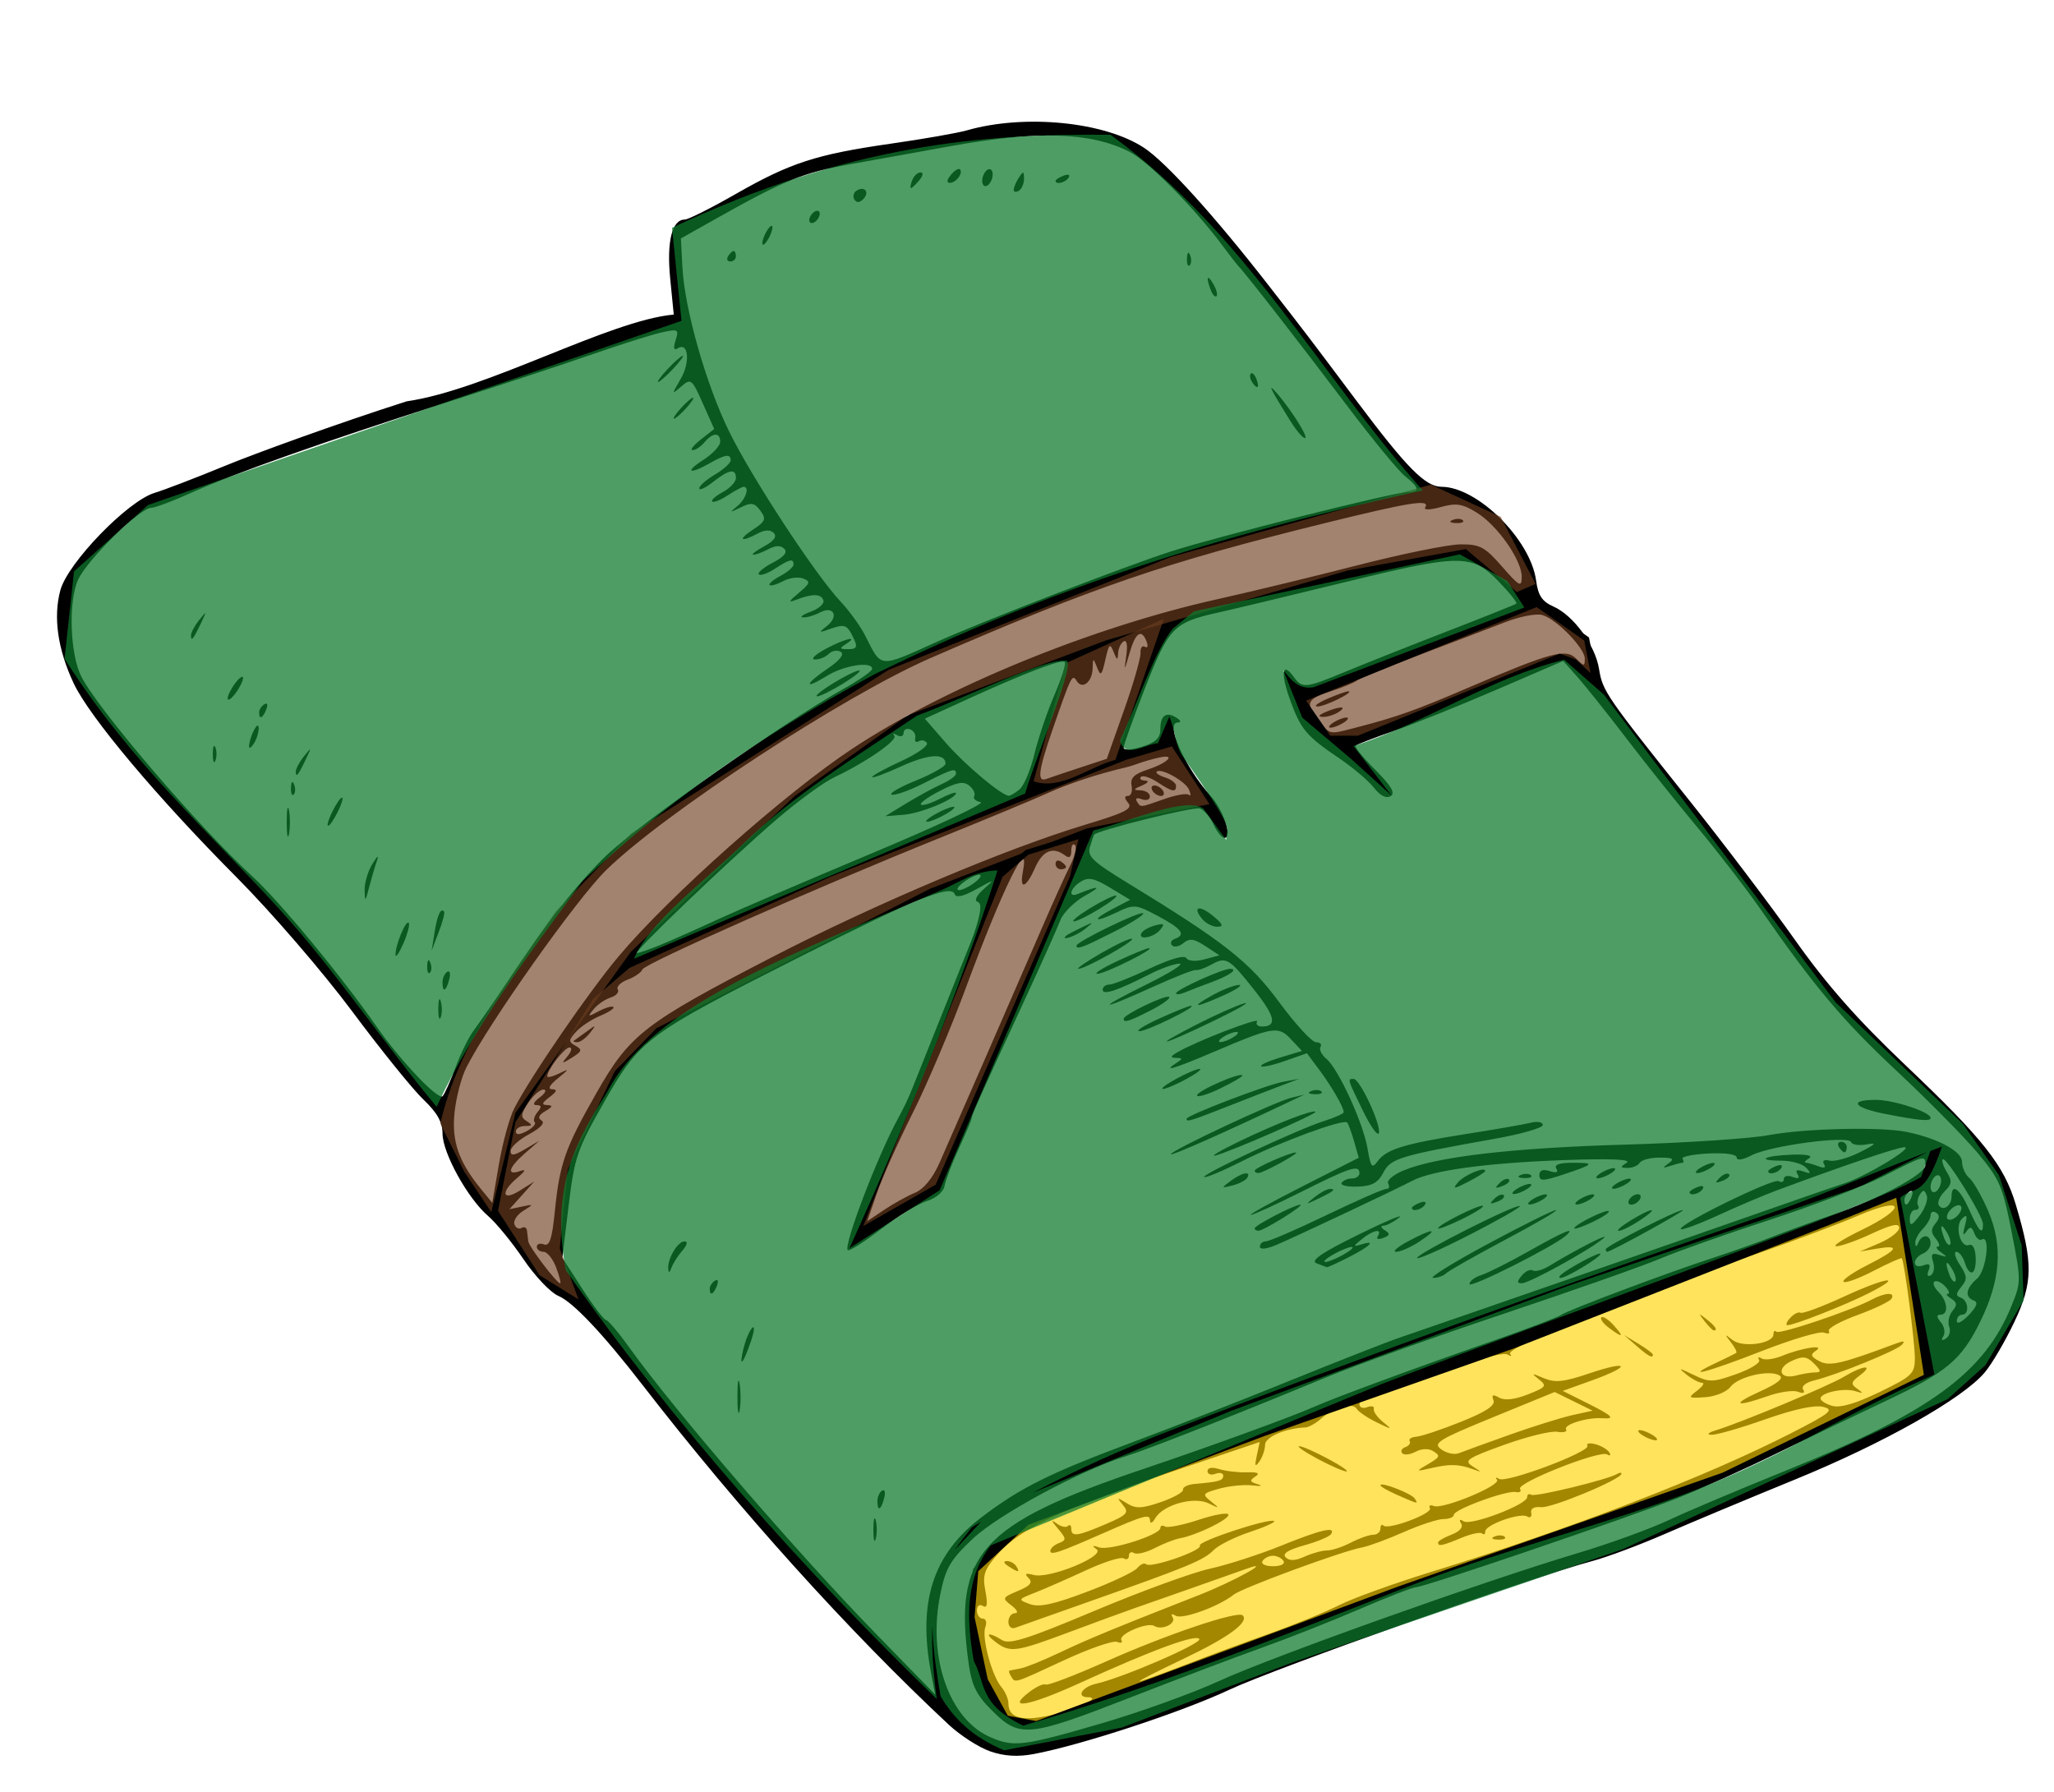 <?xml version="1.0" encoding="UTF-8" standalone="no"?>
<!-- Created with Inkscape (http://www.inkscape.org/) -->

<svg
   xmlns:dc="http://purl.org/dc/elements/1.1/"
   xmlns:cc="http://creativecommons.org/ns#"
   xmlns:rdf="http://www.w3.org/1999/02/22-rdf-syntax-ns#"
   xmlns:svg="http://www.w3.org/2000/svg"
   xmlns="http://www.w3.org/2000/svg"
   xmlns:sodipodi="http://sodipodi.sourceforge.net/DTD/sodipodi-0.dtd"
   xmlns:inkscape="http://www.inkscape.org/namespaces/inkscape"
   id="svg7163"
   version="1.1"
   inkscape:version="0.48.4 r9939"
   width="392"
   height="342"
   sodipodi:docname="Journal.png">
  <defs
     id="defs7167" />
  <sodipodi:namedview
     pagecolor="#ffffff"
     bordercolor="#666666"
     borderopacity="1"
     objecttolerance="10"
     gridtolerance="10"
     guidetolerance="10"
     inkscape:pageopacity="0"
     inkscape:pageshadow="2"
     inkscape:window-width="1277"
     inkscape:window-height="754"
     id="namedview7165"
     showgrid="false"
     inkscape:zoom="0.97589006"
     inkscape:cx="240.47193"
     inkscape:cy="123.2279"
     inkscape:window-x="0"
     inkscape:window-y="22"
     inkscape:window-maximized="0"
     inkscape:current-layer="svg7163" />
  <path
     style="fill:#000000"
     d="m 188.959,334.218 c -2.14,-0.741 -5.692,-3.028 -7.894,-5.083 -19.051,-17.784 -40.055,-41.081 -58.363,-64.736 -7.689,-9.935 -13.34,-15.917 -16.154,-17.1 -1.465,-0.616 -4.449,-3.757 -6.631,-6.98 -2.183,-3.223 -5.232,-6.949 -6.777,-8.278 -3.873,-3.334 -8.67,-12.007 -8.682,-15.695 -0.007,-2.205 -1.019,-4.012 -3.64,-6.5 -1.997,-1.895 -8.141,-9.503 -13.652,-16.905 -5.519,-7.413 -15.399,-18.868 -21.993,-25.5 -15.261,-15.35 -28.108,-30.644 -31.112,-37.041 -3.052,-6.499 -3.928,-12.613 -2.543,-17.757 1.402,-5.207 12.836,-17.027 17.973,-18.58 1.902,-0.575 7.948,-2.896 13.436,-5.158 5.488,-2.262 21.194,-8.004 34.681,-12.317 C 92.925,74.395 116.237,61.143 128.583,60.032 l -0.682,-6.919 c -0.693,-7.035 0.35,-11.215 2.798,-11.215 0.649,0 5.021,-2.195 9.715,-4.877 10.459,-5.977 15.371,-7.567 29.711,-9.62 6.147,-0.88 12.624,-2.015 14.393,-2.523 11.024,-3.162 26.294,-1.653 33.844,3.344 4.194,2.776 13.351,12.891 23.696,26.176 7.389,9.489 7.425,9.536 16.953,22.252 9.463,12.629 13.048,16.248 16.097,16.248 6.844,0 17.003,10.067 18.052,17.888 0.385,2.871 1.139,4.001 3.311,4.962 3.822,1.692 7.983,7.391 8.703,11.92 0.669,4.21 1.318,5.154 17.343,25.23 6.366,7.975 15.367,19.858 20.003,26.408 6.134,8.665 11.897,15.2 21.164,24 14.866,14.116 18.787,19.074 21.028,26.592 3.318,11.127 3.277,14.852 -0.245,22.306 -1.75,3.705 -4.306,8.071 -5.679,9.703 -4.219,5.014 -19.307,13.531 -36.19,20.43 -8.852,3.617 -20.044,8.298 -24.872,10.402 -4.827,2.104 -11.027,4.421 -13.777,5.148 -11.192,2.962 -60.634,20.491 -69.362,24.591 -9.068,4.26 -28.278,10.572 -37.316,12.26 -3.056,0.571 -5.624,0.41 -8.313,-0.521 z m 21.018,-5.256 c 7.432,-2.165 17.638,-5.837 22.679,-8.159 9.935,-4.577 50.551,-19.063 68.292,-24.357 6.05,-1.806 13.925,-4.658 17.5,-6.338 3.575,-1.68 13.7,-5.96 22.5,-9.51 27.402,-11.054 37.722,-18.587 42.915,-31.322 1.881,-4.612 1.881,-4.87 0.04,-14.238 -1.708,-8.685 -2.294,-10.038 -6.54,-15.09 -2.565,-3.052 -9.478,-10.049 -15.362,-15.549 -10.296,-9.624 -15.617,-15.946 -26.093,-31 -2.679,-3.85 -8.058,-10.825 -11.953,-15.5 -3.895,-4.675 -9.99,-12.31 -13.544,-16.966 -3.555,-4.657 -7.725,-9.891 -9.267,-11.632 l -2.804,-3.166 -12.696,5.472 c -6.983,3.01 -15.807,6.555 -19.609,7.878 -3.802,1.323 -7.102,2.596 -7.333,2.827 -0.232,0.232 1.47,2.312 3.78,4.622 3.076,3.076 3.856,4.415 2.911,4.999 -0.828,0.512 -1.973,-0.07 -3.194,-1.622 -1.047,-1.331 -4.007,-3.841 -6.578,-5.579 -6.33,-4.278 -7.39,-5.541 -9.434,-11.239 -1.841,-5.131 -1.485,-7.333 0.702,-4.342 1.678,2.294 2.155,2.243 10.203,-1.093 3.77,-1.563 12.48,-5.018 19.355,-7.678 6.875,-2.66 12.696,-4.99 12.935,-5.177 0.239,-0.187 -1.315,-2.132 -3.453,-4.322 -5.096,-5.219 -7.184,-5.19 -30.05,0.412 -9.863,2.416 -20.407,4.942 -23.432,5.613 -8.462,1.876 -9.399,2.844 -13.91,14.383 -2.249,5.753 -4.09,10.877 -4.09,11.387 0,0.536 1.475,0.465 3.5,-0.169 2.605,-0.815 3.5,-1.657 3.5,-3.292 0,-2.671 1.106,-3.492 3.048,-2.264 0.881,0.557 0.988,0.925 0.272,0.934 -2.451,0.032 1.366,8.535 6.291,14.015 2.441,2.716 4.196,8 2.658,8 -0.521,0 -1.466,-1.138 -2.1,-2.528 -0.634,-1.39 -1.809,-2.78 -2.612,-3.088 -1.069,-0.41 -19.28,4.094 -20.183,4.991 -0.069,0.069 -0.424,1.095 -0.787,2.281 -0.572,1.862 0.399,2.804 7.126,6.914 18.573,11.35 23.253,15.034 29.009,22.838 3.08,4.176 6.229,7.592 6.998,7.592 0.769,0 1.152,0.399 0.85,0.887 -0.301,0.488 0.193,1.5 1.099,2.25 2.299,1.902 7.052,12.254 7.881,17.164 0.603,3.568 0.849,3.873 1.934,2.39 1.663,-2.275 5.124,-3.333 16.996,-5.199 5.489,-0.863 11.002,-1.825 12.25,-2.138 1.248,-0.313 2.269,-0.118 2.269,0.435 0,0.552 -4.162,1.745 -9.25,2.649 -18.138,3.225 -19.769,3.721 -21.198,6.449 -1.021,1.949 -2.163,2.57 -4.9,2.665 -1.963,0.068 -3.336,-0.253 -3.051,-0.714 0.285,-0.461 1.166,-0.838 1.959,-0.838 0.793,0 1.441,-0.45 1.441,-1 0,-1.704 -1.739,-1.151 -11,3.5 -4.928,2.475 -9.307,4.477 -9.73,4.448 -0.423,-0.028 4.039,-2.493 9.917,-5.477 l 10.687,-5.426 -0.906,-3.159 c -0.498,-1.737 -1.092,-3.345 -1.32,-3.573 -0.721,-0.721 -12.653,3.663 -19.889,7.307 -3.83,1.929 -7.147,3.323 -7.372,3.098 -0.513,-0.513 17.819,-9.079 22.863,-10.683 2.062,-0.656 3.75,-1.412 3.75,-1.68 0,-0.939 -2.271,-4.884 -4.639,-8.058 l -2.388,-3.201 -4.143,1.462 c -2.278,0.804 -4.341,1.263 -4.584,1.02 -0.243,-0.243 1.411,-0.996 3.676,-1.675 l 4.117,-1.234 -2.106,-2.241 c -2.435,-2.592 -3.359,-2.439 -14.789,2.434 -7.446,3.175 -9.878,3.902 -7.145,2.136 1.333,-0.862 1.333,-0.974 0,-1.015 -1.159,-0.035 -1.091,-0.284 0.298,-1.092 3.607,-2.098 15.75,-6.779 15.175,-5.85 -0.325,0.526 0.084,0.957 0.909,0.957 2.937,0 2.568,-1.883 -1.334,-6.82 -4.929,-6.236 -5.475,-6.567 -8.277,-5.013 -1.249,0.692 -2.594,1.168 -2.989,1.057 -0.395,-0.111 -4.164,1.368 -8.375,3.288 -10.263,4.677 -10.863,4.309 -0.953,-0.584 4.375,-2.16 7.169,-3.927 6.21,-3.927 -0.959,0 -3.541,0.917 -5.738,2.038 -6.139,3.132 -8.926,4.049 -8.926,2.938 0,-0.536 0.562,-0.976 1.25,-0.976 0.688,-4.3e-4 4.138,-1.367 7.668,-3.037 3.91,-1.85 6.661,-2.643 7.04,-2.03 0.368,0.596 1.784,0.696 3.473,0.244 l 2.851,-0.762 -2.708,-1.774 c -2.153,-1.411 -3.006,-1.527 -4.165,-0.565 -0.801,0.665 -1.784,0.859 -2.183,0.43 -0.399,-0.429 -0.163,-0.98 0.524,-1.226 2.204,-0.787 1.357,-1.945 -3.187,-4.356 -4.309,-2.286 -4.541,-2.305 -8,-0.655 -4.385,2.091 -4.751,1.397 -0.44,-0.832 l 3.123,-1.615 -3.812,-2.301 c -3.046,-1.838 -4.176,-2.074 -5.623,-1.17 -2.04,1.274 -2.484,3.139 -0.56,2.352 4.08,-1.668 4.743,-1.539 1.458,0.284 -2.086,1.157 -4.241,3.284 -4.789,4.726 -0.548,1.442 -3.716,8.509 -7.04,15.705 -8.371,18.122 -9.879,21.488 -9.879,22.045 0,0.266 -1.095,2.858 -2.434,5.761 -1.339,2.903 -2.576,6.14 -2.75,7.194 -0.183,1.108 -1.583,2.316 -3.316,2.862 -1.65,0.52 -5.63,2.952 -8.844,5.405 -3.214,2.453 -6.056,4.249 -6.314,3.99 -0.855,-0.855 5.684,-17.974 9.602,-25.135 3.758,-6.868 11.025,-24.561 14.579,-35.49 1.268,-3.9 1.444,-5.56 0.62,-5.835 -0.693,-0.231 -0.253,-1.186 1.103,-2.395 2.242,-1.999 2.233,-1.999 -1.434,0.016 -2.492,1.369 -3.814,1.654 -4.073,0.878 -0.637,-1.912 -7.684,0.953 -29.688,12.071 -29.143,14.725 -30.358,15.626 -37.156,27.553 -5.215,9.151 -5.69,10.532 -6.816,19.819 l -1.21,9.982 3.816,5.923 c 2.099,3.257 4.128,5.926 4.511,5.931 0.382,0.005 2.407,2.399 4.5,5.321 8.622,12.038 32.023,39.182 47.233,54.788 l 11.11,11.399 -0.769,-4 c -2.623,-13.644 0.314,-22.79 9.578,-29.826 7.526,-5.716 13.059,-8.46 29.153,-14.46 7.425,-2.768 20.801,-8 29.725,-11.627 8.924,-3.627 18.374,-7.333 21,-8.235 17.776,-6.11 53.261,-18.424 66.275,-22.999 8.525,-2.997 16.85,-5.88 18.5,-6.407 4.023,-1.284 13.393,-6.913 11.5,-6.909 -1.309,0.003 -11.313,3.389 -24.606,8.328 -2.258,0.839 -7.151,2.92 -10.872,4.625 -3.722,1.705 -6.956,2.91 -7.188,2.678 -0.756,-0.756 17.659,-9.79 18.676,-9.162 0.544,0.336 0.989,0.149 0.989,-0.416 0,-0.565 0.749,-0.74 1.664,-0.389 1.111,0.426 1.426,0.254 0.948,-0.52 -0.484,-0.783 -0.133,-0.953 1.086,-0.523 1.473,0.52 1.574,0.39 0.552,-0.711 -0.688,-0.741 -2.81,-1.347 -4.717,-1.347 -5.031,0 -3.295,-0.965 2.061,-1.146 2.754,-0.093 4.019,0.175 3.22,0.681 -0.723,0.459 -1.015,0.841 -0.647,0.849 0.368,0.008 1.454,0.317 2.414,0.685 1.121,0.43 1.508,0.284 1.08,-0.407 -0.405,-0.655 0.02,-0.917 1.086,-0.67 0.963,0.224 3.551,-0.496 5.751,-1.6 3.065,-1.538 3.376,-1.889 1.333,-1.502 -1.467,0.278 -2.817,0.083 -3,-0.433 -0.466,-1.315 -15.39,0.662 -18.969,2.513 -1.711,0.885 -2.863,1.06 -2.863,0.437 0,-0.63 -2.142,-0.938 -5.396,-0.776 -2.968,0.148 -5.191,0.606 -4.941,1.018 0.25,0.412 0.24,0.75 -0.022,0.75 -0.262,0 -1.302,0.267 -2.309,0.594 -1.523,0.494 -1.579,0.413 -0.332,-0.485 1.196,-0.861 0.854,-1.082 -1.691,-1.094 -1.755,-0.008 -3.469,0.435 -3.809,0.985 -0.34,0.55 -1.379,0.993 -2.309,0.985 -1.458,-0.013 -1.484,-0.15 -0.191,-0.989 0.995,-0.646 -2.943,-0.818 -11.707,-0.511 -14.834,0.52 -25.389,1.95 -29.218,3.96 -3.351,1.759 -21.635,10.386 -25.824,12.185 -1.944,0.835 -3.25,0.989 -3.25,0.382 0,-0.557 0.518,-1.013 1.151,-1.013 0.633,0 5.827,-2.25 11.542,-5 5.715,-2.75 10.849,-5 11.408,-5 0.56,0 0.733,-0.459 0.386,-1.021 -0.347,-0.562 0.952,-1.682 2.887,-2.491 6.303,-2.634 20.72,-4.321 42.236,-4.944 11.61,-0.336 23.985,-1.152 27.5,-1.813 6.869,-1.293 21.497,-1.628 26.391,-0.604 5.972,1.249 10.5,3.707 10.5,5.699 0,1.061 0.626,2.448 1.39,3.083 0.765,0.635 2.388,3.474 3.608,6.31 2.85,6.625 2.374,13.197 -1.528,21.112 -3.623,7.35 -6.373,9.64 -18.34,15.276 -5.297,2.494 -14.581,6.961 -20.631,9.926 -6.05,2.965 -14.6,6.813 -19,8.551 -9.495,3.751 -48.17,16.916 -49.695,16.916 -0.584,0 -5.392,1.864 -10.684,4.141 -5.292,2.278 -13.671,5.591 -18.621,7.362 -4.95,1.771 -15.975,5.94 -24.5,9.264 -20.432,7.966 -21.801,8.099 -27.251,2.648 -2.816,-2.816 -3.741,-4.691 -4.313,-8.75 -2.964,-21.006 2.135,-26.704 33.302,-37.213 12.677,-4.274 28.526,-10.047 32.762,-11.934 3.841,-1.711 18.672,-7.18 34,-12.539 6.6,-2.308 12.45,-4.532 13,-4.942 1.172,-0.875 20.326,-8.071 29,-10.894 3.3,-1.074 8.475,-2.914 11.5,-4.088 3.025,-1.174 8.155,-3.045 11.399,-4.156 8.775,-3.007 17.601,-7.727 17.601,-9.414 0,-1.993 -0.004,-1.992 -7.917,2.041 -3.806,1.94 -13.594,5.7 -21.751,8.357 -8.157,2.657 -17.532,5.976 -20.832,7.376 -3.3,1.4 -16.81,6.163 -30.022,10.584 -13.212,4.421 -28.512,9.901 -34,12.177 -16.796,6.966 -33.769,13.649 -37.978,14.952 -8.69,2.691 -24.444,11.188 -29.333,15.82 -4.266,4.042 -5.135,5.534 -6.163,10.575 -2.442,11.985 1.669,23.773 9.495,27.228 4.477,1.976 6.3,1.757 21.028,-2.534 z M 166.681,291.898 c 0,-1.925 0.206,-2.712 0.457,-1.75 0.252,0.963 0.252,2.538 0,3.5 -0.252,0.963 -0.457,0.175 -0.457,-1.75 z m 0.768,-5.441 c 0,-0.793 0.408,-1.693 0.907,-2.001 0.499,-0.308 0.671,0.34 0.383,1.441 -0.611,2.335 -1.29,2.63 -1.29,0.56 z M 140.735,266.398 c 0.008,-2.75 0.202,-3.756 0.432,-2.236 0.23,1.52 0.224,3.77 -0.014,5 -0.237,1.23 -0.425,-0.014 -0.418,-2.764 z m 1.144,-9 c 0.391,-1.65 1.142,-3.44 1.668,-3.977 0.526,-0.537 0.427,0.588 -0.219,2.5 -1.514,4.478 -2.366,5.347 -1.449,1.477 z m -6.43,-11.441 c 0,-0.518 0.445,-1.216 0.989,-1.552 0.567,-0.35 0.735,0.051 0.393,0.941 -0.665,1.732 -1.382,2.049 -1.382,0.611 z m 145,-0.911 c 0,-0.557 1.012,-1.33 2.25,-1.718 1.238,-0.387 5.328,-2.442 9.09,-4.567 6.646,-3.754 9.054,-4.769 7.11,-2.998 -2.252,2.053 -18.45,10.202 -18.45,9.282 z m 9.991,-1.637 c 0.68,-0.819 1.622,-1.25 2.094,-0.958 0.472,0.292 1.884,-0.097 3.137,-0.863 5.258,-3.216 12.127,-6.693 10.278,-5.204 -2.967,2.391 -14.139,8.514 -15.535,8.514 -0.935,0 -0.929,-0.338 0.026,-1.489 z m -6.491,-6.02 c 6.6,-3.548 12.45,-6.453 13,-6.456 0.55,-0.003 -3.725,2.502 -9.5,5.566 -5.775,3.064 -10.928,5.982 -11.45,6.485 -0.522,0.503 -1.647,0.901 -2.5,0.885 -0.853,-0.016 3.85,-2.932 10.45,-6.48 z m 14.5,5.457 c 2.65,-1.804 7,-4.014 7,-3.555 0,0.646 -6.577,4.61 -7.618,4.592 -0.485,-0.008 -0.207,-0.475 0.618,-1.037 z M 127.528,242.083 c -0.117,-1.948 1.825,-5.184 3.111,-5.184 0.672,0 0.51,0.699 -0.405,1.75 -0.838,0.963 -1.773,2.425 -2.076,3.25 -0.38,1.035 -0.576,1.092 -0.63,0.184 z m 123.72,-1.005 c -1.232,-0.492 0.976,-1.999 8,-5.458 5.336,-2.628 8.828,-4.091 7.76,-3.25 -1.068,0.841 -2.418,1.536 -3,1.544 -0.582,0.008 -0.459,0.396 0.275,0.861 1.068,0.677 1.007,0.971 -0.302,1.473 -0.956,0.367 -1.382,0.217 -1.025,-0.361 0.943,-1.526 -0.903,-1.169 -3.066,0.593 -1.657,1.35 -1.685,1.501 -0.191,1.031 3.045,-0.957 1.898,0.271 -2.21,2.367 -2.178,1.111 -4.091,1.989 -4.25,1.95 -0.159,-0.039 -1.056,-0.376 -1.991,-0.75 z m 5.202,-1.68 c 1.375,-0.786 2.05,-1.429 1.5,-1.429 -0.55,0 -2.125,0.643 -3.5,1.429 -1.375,0.786 -2.05,1.429 -1.5,1.429 0.55,0 2.125,-0.643 3.5,-1.429 z m 14,0.661 c 0,-0.833 19.053,-10.441 19.607,-9.887 0.207,0.207 -4.12,2.676 -9.616,5.487 -5.495,2.811 -9.992,4.791 -9.992,4.401 z m -1.739,-3.161 c 4.794,-2.57 6.119,-2.57 2.239,0 -1.65,1.093 -3.668,1.99 -4.485,1.993 -0.817,0.004 0.194,-0.893 2.246,-1.993 z m 37.739,1.513 c 0,-0.592 13.633,-7.523 14.725,-7.486 0.668,0.023 -13.753,7.974 -14.463,7.974 -0.144,0 -0.262,-0.219 -0.262,-0.487 z m -67,-3.992 c 0,-0.583 7.6,-4.522 8.71,-4.515 0.969,0.006 -6.911,4.92 -7.96,4.964 -0.412,0.017 -0.75,-0.185 -0.75,-0.448 z m 35,-0.013 c 0,-0.677 8.123,-4.718 8.575,-4.266 0.21,0.21 -1.634,1.36 -4.097,2.557 -2.463,1.197 -4.478,1.966 -4.478,1.709 z m 26,0.002 c 0,-0.684 6.123,-3.72 6.58,-3.262 0.217,0.217 -1.175,1.143 -3.093,2.058 -1.918,0.915 -3.487,1.457 -3.487,1.205 z m 10.774,-1.513 c 4.246,-2.589 5.635,-2.586 1.726,0.004 -1.65,1.093 -3.45,1.988 -4,1.99 -0.55,0.002 0.473,-0.895 2.274,-1.993 z m -41.774,-2.389 c 0,-0.216 0.698,-0.661 1.552,-0.989 0.89,-0.341 1.291,-0.174 0.941,0.393 -0.587,0.95 -2.493,1.405 -2.493,0.596 z m -18.559,-2.052 c 1.068,-0.855 2.38,-1.555 2.917,-1.555 1.271,0 0.703,0.462 -2.358,1.92 -2.357,1.123 -2.389,1.102 -0.559,-0.365 z m 34.292,0.321 c 0.678,-0.683 1.485,-0.991 1.793,-0.683 0.308,0.308 -0.247,0.867 -1.233,1.243 -1.425,0.543 -1.54,0.428 -0.56,-0.56 z m 7.267,0.124 c 0.825,-0.533 1.95,-0.969 2.5,-0.969 0.55,0 0.325,0.436 -0.5,0.969 -0.825,0.533 -1.95,0.969 -2.5,0.969 -0.55,0 -0.325,-0.436 0.5,-0.969 z m 9,0 c 0.825,-0.533 1.95,-0.969 2.5,-0.969 0.55,0 0.325,0.436 -0.5,0.969 -0.825,0.533 -1.95,0.969 -2.5,0.969 -0.55,0 -0.325,-0.436 0.5,-0.969 z m 9.5,0 c 0.34,-0.55 1.068,-1 1.618,-1 0.55,0 0.722,0.45 0.382,1 -0.34,0.55 -1.068,1 -1.618,1 -0.55,0 -0.722,-0.45 -0.382,-1 z m -21.5,-2 c 0.825,-0.533 1.95,-0.969 2.5,-0.969 0.55,0 0.325,0.436 -0.5,0.969 -0.825,0.533 -1.95,0.969 -2.5,0.969 -0.55,0 -0.325,-0.436 0.5,-0.969 z m 33,0.607 c 0,-0.216 0.698,-0.661 1.552,-0.989 0.89,-0.341 1.291,-0.174 0.941,0.393 -0.587,0.95 -2.493,1.405 -2.493,0.596 z m -87.559,-2.157 c 2.15,-1.606 3.979,-1.94 3.133,-0.571 -0.299,0.484 -1.563,1.136 -2.809,1.45 -2.186,0.551 -2.197,0.52 -0.324,-0.879 z m 43.342,0.312 c 1.164,-1.404 5.217,-3.108 5.217,-2.195 0,0.209 -1.462,1.137 -3.25,2.061 -2.748,1.42 -3.052,1.441 -1.967,0.134 z m 7.951,0.113 c 0.678,-0.683 1.485,-0.991 1.793,-0.683 0.308,0.308 -0.247,0.867 -1.233,1.243 -1.425,0.543 -1.54,0.428 -0.56,-0.56 z m 22.267,0.124 c 0.825,-0.533 1.95,-0.969 2.5,-0.969 0.55,0 0.325,0.436 -0.5,0.969 -0.825,0.533 -1.95,0.969 -2.5,0.969 -0.55,0 -0.325,-0.436 0.5,-0.969 z m -14.667,-1.632 c 0,-0.932 0.652,-1.19 1.959,-0.775 1.293,0.41 1.726,0.245 1.274,-0.486 -0.454,-0.734 0.572,-1.107 3.041,-1.107 4.463,0 4.274,0.25 -1.691,2.238 -3.862,1.287 -4.583,1.307 -4.583,0.13 z m 34.4,0.508 c 0.678,-0.683 1.485,-0.991 1.793,-0.683 0.308,0.308 -0.247,0.867 -1.233,1.243 -1.425,0.543 -1.54,0.428 -0.56,-0.56 z m -37.921,-0.559 c 0.722,-0.289 1.584,-0.253 1.917,0.079 0.332,0.332 -0.258,0.569 -1.312,0.525 -1.165,-0.048 -1.402,-0.285 -0.604,-0.604 z m 15.188,-0.317 c 0.825,-0.533 1.95,-0.969 2.5,-0.969 0.55,0 0.325,0.436 -0.5,0.969 -0.825,0.533 -1.95,0.969 -2.5,0.969 -0.55,0 -0.325,-0.436 0.5,-0.969 z m -66,-0.487 c 0,-0.525 6.837,-3.541 7.872,-3.471 0.803,0.054 -6.12,3.86 -7.122,3.916 -0.412,0.023 -0.75,-0.177 -0.75,-0.445 z m 85,-0.513 c 0.825,-0.533 1.95,-0.969 2.5,-0.969 0.55,0 0.325,0.436 -0.5,0.969 -0.825,0.533 -1.95,0.969 -2.5,0.969 -0.55,0 -0.325,-0.436 0.5,-0.969 z m 13,0.607 c 0,-0.216 0.698,-0.661 1.552,-0.989 0.89,-0.341 1.291,-0.174 0.941,0.393 -0.587,0.95 -2.493,1.405 -2.493,0.596 z m -114,-3.238 c 0,-0.691 19.963,-10.045 23,-10.777 l 2.5,-0.603 -2.5,1.186 c -12.946,6.142 -23,10.598 -23,10.194 z m 13,-2.414 c 6.99,-3.38 14.13,-6.158 14.605,-5.684 0.371,0.371 -16.422,7.71 -19.105,8.35 -1.1,0.262 0.925,-0.937 4.5,-2.666 z m 114.5,1.045 c -0.34,-0.55 -0.141,-1 0.441,-1 0.582,0 1.059,0.45 1.059,1 0,0.55 -0.198,1 -0.441,1 -0.243,0 -0.719,-0.45 -1.059,-1 z m -90.854,-6.937 c -2.989,-6.143 -2.966,-6.063 -1.756,-6.063 1.192,0 5.32,8.887 4.807,10.347 -0.223,0.634 -1.596,-1.294 -3.051,-4.285 z m -33.646,1.55 c 0,-0.647 15.291,-6.5 18.5,-7.081 l 3,-0.543 -3,1.124 c -1.65,0.618 -6.296,2.421 -10.326,4.006 -7.527,2.961 -8.174,3.159 -8.174,2.495 z m 133.25,-0.95 c -5.997,-1.174 -6.957,-2.663 -1.718,-2.663 3.414,0 10.468,2.324 10.468,3.449 0,0.699 -2.151,0.505 -8.75,-0.786 z m -131.25,-3.524 c 0,-0.829 8.08,-4.392 8.655,-3.817 0.165,0.165 -1.714,1.28 -4.177,2.476 -2.463,1.197 -4.478,1.8 -4.478,1.34 z m 21.812,-0.822 c 0.722,-0.289 1.584,-0.253 1.917,0.079 0.332,0.332 -0.258,0.569 -1.312,0.525 -1.165,-0.048 -1.402,-0.285 -0.604,-0.604 z m -25.812,-2.317 c 1.925,-1.054 3.95,-1.916 4.5,-1.916 0.55,0 -0.575,0.862 -2.5,1.916 -1.925,1.054 -3.95,1.916 -4.5,1.916 -0.55,0 0.575,-0.862 2.5,-1.916 z m 4,-10.419 c 3.575,-1.826 7.625,-3.626 9,-3.999 1.375,-0.373 -1.271,1.143 -5.88,3.369 -10.059,4.859 -12.277,5.307 -3.12,0.63 z m -7.122,-1.139 c 2.958,-1.343 5.658,-2.422 6,-2.397 1.276,0.093 -8.438,4.864 -9.878,4.852 -0.825,-0.007 0.92,-1.111 3.878,-2.455 z m -6.878,0.078 c 0,-0.796 8.155,-4.698 8.694,-4.16 0.275,0.275 -1.326,1.431 -3.557,2.57 -4.164,2.124 -5.137,2.425 -5.137,1.59 z m 17,-4.52 c 1.925,-1.054 4.175,-1.925 5,-1.936 0.825,-0.011 -0.462,0.87 -2.859,1.958 -5.515,2.502 -6.729,2.49 -2.141,-0.022 z m -7,-0.346 c 0,-0.671 8.81,-4.654 10.294,-4.654 1.697,0 -0.099,1.286 -3.562,2.55 -1.777,0.649 -4.019,1.514 -4.981,1.922 -0.963,0.408 -1.75,0.49 -1.75,0.182 z m -11.151,-6.164 c 2.942,-1.37 5.642,-2.47 6,-2.445 1.245,0.086 -8.359,4.865 -9.849,4.9 -0.825,0.019 0.907,-1.085 3.849,-2.455 z m -3.006,-1.573 c 2.939,-1.685 5.529,-2.879 5.755,-2.652 0.475,0.475 -8.934,5.74 -10.234,5.726 -0.476,-0.005 1.54,-1.388 4.479,-3.073 z m -4.843,-1.353 c 0,-0.751 12.216,-6.682 12.722,-6.176 0.264,0.264 -2.252,1.86 -5.592,3.546 -6.058,3.058 -7.13,3.453 -7.13,2.63 z m -1.917,-1.929 c 0.229,-0.201 1.542,-0.9 2.917,-1.555 2.357,-1.123 2.389,-1.102 0.559,0.365 -1.593,1.276 -4.848,2.391 -3.476,1.191 z m 14.342,-0.515 c 0.299,-0.484 1.476,-1.123 2.616,-1.421 1.702,-0.445 1.862,-0.288 0.893,0.879 -1.264,1.524 -4.417,2.01 -3.509,0.542 z m 11.555,-2.645 c -1.976,-2.381 -0.527,-2.745 2.128,-0.534 1.85,1.541 2.023,1.999 0.764,2.025 -0.895,0.018 -2.197,-0.653 -2.893,-1.491 z m -21.48,-2.002 c 2.2,-1.355 4.45,-2.464 5,-2.464 0.55,0 -0.8,1.109 -3,2.464 -2.2,1.355 -4.45,2.464 -5,2.464 -0.55,0 0.8,-1.109 3,-2.464 z m -5.116,153.358 c 4.233,-1.202 7.005,-2.831 4.816,-2.831 -2.342,0 -1.157,-1.972 1.55,-2.578 5.131,-1.15 20.207,-7.683 19.683,-8.53 -0.614,-0.993 -9.056,2.117 -22.886,8.431 -9.696,4.427 -14.213,5.196 -9.461,1.612 1.297,-0.978 2.666,-1.588 3.043,-1.355 0.377,0.233 5.564,-1.753 11.528,-4.412 11.554,-5.152 25.119,-9.725 26.059,-8.785 1.274,1.274 -2.703,4.197 -11.216,8.243 -4.95,2.352 -8.765,4.299 -8.477,4.326 0.288,0.027 4.113,-1.344 8.5,-3.046 4.387,-1.702 11.802,-4.453 16.477,-6.113 4.675,-1.66 10.603,-4.083 13.174,-5.384 2.571,-1.301 10.446,-4.145 17.5,-6.319 26.636,-8.212 52.266,-18.084 68.569,-26.41 7.704,-3.935 8.445,-4.54 6.235,-5.095 -1.609,-0.404 -5.58,0.455 -11.073,2.393 -4.71,1.663 -9.316,2.984 -10.235,2.937 -0.973,-0.05 -0.626,-0.405 0.83,-0.85 4.877,-1.491 21.545,-8.461 24.5,-10.245 3.616,-2.184 5.805,-2.364 3.005,-0.248 -1.726,1.304 -1.793,1.65 -0.5,2.563 1.233,0.87 1.174,0.951 -0.334,0.461 -2.126,-0.69 -6.671,0.262 -6.671,1.397 0,0.426 1.012,1.061 2.25,1.41 1.501,0.424 4.495,-0.453 8.994,-2.633 6.242,-3.025 6.745,-3.507 6.75,-6.477 0.005,-3.044 -2.007,-18.482 -2.486,-19.066 -0.124,-0.151 -2.546,0.929 -5.383,2.4 -2.837,1.472 -5.42,2.413 -5.741,2.093 -0.321,-0.321 1.712,-1.746 4.516,-3.167 5.891,-2.985 6.448,-3.938 1.849,-3.159 l -3.25,0.55 3.75,-1.606 c 2.062,-0.883 3.75,-2.199 3.75,-2.925 0,-0.948 -1.474,-0.632 -5.25,1.126 -2.888,1.344 -5.925,2.424 -6.75,2.4 -0.825,-0.024 1.312,-1.402 4.75,-3.062 8.805,-4.252 8.384,-6.624 -0.5,-2.817 -3.712,1.591 -12.15,4.779 -18.75,7.084 -28.249,9.868 -48.793,18.2 -47.74,19.362 0.407,0.45 0.154,0.479 -0.563,0.065 -1.104,-0.637 -13.385,3.086 -22.197,6.73 -2.798,1.157 -3.555,1.396 -5,1.576 -0.55,0.069 -1,0.623 -1,1.232 0,0.609 0.67,0.85 1.488,0.536 0.818,-0.314 1.381,-0.169 1.25,0.322 -0.131,0.491 0.662,1.622 1.762,2.512 1.855,1.501 1.769,1.507 -1.187,0.078 -1.753,-0.848 -3.478,-2.013 -3.834,-2.589 -0.792,-1.282 -4.328,-0.302 -6.819,1.888 -1.012,0.89 -2.362,1.637 -3,1.66 -3.766,0.136 -7.661,1.818 -7.675,3.314 -0.008,0.919 -0.495,2.346 -1.081,3.171 -0.829,1.167 -0.941,0.922 -0.502,-1.106 l 0.564,-2.606 -17.164,5.808 c -20.571,6.961 -28.583,10.752 -32.748,15.496 -2.685,3.058 -3.025,4.046 -2.447,7.124 0.479,2.553 0.345,3.373 -0.468,2.87 -0.665,-0.411 -1.138,-0.056 -1.138,0.855 0,0.857 0.498,1.559 1.107,1.559 0.609,0 0.83,0.722 0.491,1.605 -0.742,1.934 1.224,9.274 3.074,11.474 0.73,0.868 1.327,2.256 1.327,3.083 0,3.159 3.279,3.686 10.384,1.669 z m -9.884,-6.831 c -0.34,-0.55 -0.479,-1.034 -0.309,-1.077 0.17,-0.042 1.136,-0.233 2.147,-0.424 1.011,-0.191 4.386,-1.56 7.5,-3.042 5.349,-2.545 10.202,-4.548 26.663,-11.005 6.52,-2.558 14.319,-6.879 9,-4.987 -5.102,1.815 -18.353,6.48 -21.5,7.569 -1.925,0.666 -7.559,2.731 -12.519,4.588 -10.106,3.784 -11.172,3.925 -13.922,1.845 -2.26,-1.71 -1.354,-1.982 1.229,-0.369 1.415,0.883 4.879,-0.213 17.638,-5.584 8.733,-3.676 18.622,-7.289 21.976,-8.03 3.354,-0.74 9.473,-2.712 13.598,-4.382 7.667,-3.103 10.531,-3.773 9.585,-2.241 -0.293,0.475 -2.594,1.44 -5.114,2.145 -3.136,0.878 -4.256,1.607 -3.553,2.31 0.703,0.703 1.84,0.658 3.602,-0.145 1.416,-0.645 3.341,-1.176 4.277,-1.179 0.937,-0.003 2.992,-0.678 4.567,-1.5 1.575,-0.822 3.488,-1.494 4.25,-1.494 0.762,0 1.386,-0.525 1.386,-1.167 0,-0.642 0.261,-0.906 0.579,-0.588 0.902,0.902 9.492,-2.322 8.87,-3.329 -0.304,-0.492 0.033,-0.674 0.749,-0.405 1.777,0.668 12.968,-3.993 12.042,-5.015 -0.407,-0.45 -0.219,-0.519 0.418,-0.155 1.45,0.83 17.534,-5.222 16.844,-6.338 -0.278,-0.45 0.402,-0.58 1.512,-0.29 1.109,0.29 2.304,0.993 2.656,1.561 0.351,0.569 0.167,0.742 -0.409,0.386 -1.4,-0.865 -17.316,5.44 -16.612,6.58 0.303,0.491 -0.056,0.764 -0.799,0.608 -1.783,-0.376 -11.85,3.318 -11.85,4.348 0,0.441 -0.887,0.802 -1.971,0.802 -1.084,0 -4.52,1.127 -7.636,2.505 -3.115,1.378 -6.683,2.69 -7.927,2.915 -3.734,0.677 -22.851,7.713 -24.465,9.004 -2.809,2.247 -9.822,4.803 -11.068,4.033 -0.756,-0.467 -0.988,-0.357 -0.593,0.283 0.752,1.217 -2.052,2.555 -3.49,1.666 -1.32,-0.816 -6.96,1.605 -6.285,2.698 0.297,0.48 -0.088,0.632 -0.854,0.338 -0.766,-0.294 -5.316,1.286 -10.111,3.511 -9.821,4.558 -9.268,4.391 -10.099,3.046 z m 52,-22 c -0.34,-0.55 -1.24,-1 -2,-1 -0.76,0 -1.66,0.45 -2,1 -0.352,0.569 0.509,1 2,1 1.491,0 2.352,-0.431 2,-1 z m -52.5,11.607 c 0,-0.884 0.562,-1.621 1.25,-1.639 0.712,-0.018 0.427,-0.655 -0.663,-1.48 -1.83,-1.385 -1.776,-1.506 1.243,-2.775 2.358,-0.992 2.869,-1.615 2.019,-2.464 -0.85,-0.85 -0.595,-0.996 1.006,-0.577 2.979,0.779 13.744,-3.639 11.968,-4.913 -0.961,-0.689 -0.817,-0.784 0.525,-0.348 2.039,0.663 11.652,-2.394 11.652,-3.706 0,-0.453 0.398,-0.579 0.884,-0.278 0.486,0.3 3.411,-0.288 6.5,-1.307 3.089,-1.019 5.616,-1.44 5.616,-0.936 0,0.952 -6.153,3.923 -9.303,4.493 -0.992,0.179 -3.142,1.018 -4.779,1.865 -1.637,0.846 -3.413,1.269 -3.947,0.939 -0.534,-0.33 -0.971,-0.097 -0.971,0.518 0,0.615 -0.447,0.842 -0.993,0.504 -0.546,-0.337 -3.809,0.694 -7.25,2.293 -3.441,1.598 -7.781,3.503 -9.643,4.232 -3.324,1.302 -3.343,1.342 -1.018,2.202 1.772,0.656 4.509,0.067 10.886,-2.344 4.685,-1.771 9.013,-3.813 9.617,-4.538 0.604,-0.725 1.363,-1.055 1.685,-0.732 0.838,0.838 10.829,-2.626 10.255,-3.555 -0.489,-0.792 13.476,-5.381 14.193,-4.664 0.219,0.219 -1.905,1.163 -4.719,2.097 -2.814,0.935 -5.881,2.466 -6.815,3.404 -1.96,1.967 -4.728,3.117 -23.198,9.642 -7.425,2.623 -14.062,4.972 -14.75,5.221 -0.688,0.249 -1.25,-0.271 -1.25,-1.155 z m 0,-10.607 c -0.901,-0.582 -1.025,-0.975 -0.309,-0.985 0.655,-0.008 1.469,0.435 1.809,0.985 0.767,1.242 0.421,1.242 -1.5,0 z m 8,-2.914 c 0,-0.479 0.736,-1.154 1.636,-1.499 1.48,-0.568 1.456,-0.839 -0.25,-2.84 -1.186,-1.39 -1.295,-1.757 -0.294,-0.988 0.876,0.673 1.888,0.928 2.25,0.566 0.362,-0.362 0.658,-0.133 0.658,0.509 0,1.618 1.119,1.473 6.529,-0.846 4.171,-1.788 4.543,-2.196 3.333,-3.661 -1.232,-1.491 -1.163,-1.524 0.724,-0.349 1.731,1.078 2.837,1.041 6.5,-0.214 2.428,-0.832 4.339,-1.907 4.247,-2.388 -0.092,-0.481 0.921,-0.969 2.25,-1.083 4.613,-0.398 5.417,-0.63 5.417,-1.565 0,-0.517 -0.675,-0.681 -1.5,-0.365 -0.825,0.317 -1.5,0.087 -1.5,-0.51 0,-0.667 0.867,-0.814 2.25,-0.383 1.238,0.386 3.6,0.662 5.25,0.612 2.129,-0.065 2.595,0.172 1.605,0.813 -1.128,0.731 -1.032,1.012 0.5,1.469 1.042,0.311 0.602,0.408 -0.979,0.216 -1.581,-0.192 -4.435,0.082 -6.342,0.608 -3.263,0.901 -3.359,1.045 -1.626,2.44 1.708,1.375 1.675,1.402 -0.457,0.366 -2.804,-1.362 -8.67,0.272 -10.163,2.831 -0.542,0.93 -0.991,1.13 -1.008,0.45 -0.033,-1.322 -1.082,-1.035 -9.062,2.476 -8.293,3.649 -9.968,4.21 -9.968,3.335 z m 74,-1.61 c 0,-0.289 1.152,-0.963 2.56,-1.498 1.558,-0.592 2.28,-1.426 1.845,-2.13 -0.455,-0.736 -0.275,-0.885 0.496,-0.408 1.404,0.868 12.099,-3.211 12.099,-4.614 0,-0.519 0.355,-0.723 0.789,-0.455 0.75,0.463 14.674,-2.92 16.395,-3.983 0.449,-0.277 0.816,-0.295 0.816,-0.039 0,1.051 -13.293,6.59 -15.313,6.38 -1.368,-0.142 -2.084,0.269 -1.912,1.097 0.151,0.728 -0.189,1.038 -0.756,0.687 -1.316,-0.813 -8.019,1.574 -8.019,2.856 0,0.531 -0.262,0.704 -0.582,0.384 -0.32,-0.32 -2.105,0.055 -3.968,0.833 -3.681,1.538 -4.451,1.692 -4.451,0.89 z m 10.812,-1.158 c 0.722,-0.289 1.584,-0.253 1.917,0.079 0.332,0.332 -0.258,0.569 -1.312,0.525 -1.165,-0.048 -1.402,-0.285 -0.604,-0.604 z m -18.562,-7.901 c -1.788,-0.782 -3.25,-1.622 -3.25,-1.866 0,-0.738 5.961,1.578 6.561,2.549 0.667,1.078 0.762,1.098 -3.311,-0.683 z m -15.25,-6.916 c -2.475,-1.325 -4.05,-2.41 -3.5,-2.41 0.55,0 3.025,1.084 5.5,2.41 2.475,1.325 4.05,2.41 3.5,2.41 -0.55,0 -3.025,-1.084 -5.5,-2.41 z m 20.5,1.366 c 2.975,-1.728 3.067,-1.898 1.525,-2.851 -0.836,-0.517 -2.191,-0.461 -3.307,0.135 -1.039,0.556 -2.188,0.688 -2.554,0.293 -0.365,-0.395 -0.099,-0.92 0.592,-1.166 0.691,-0.247 1.06,-0.767 0.819,-1.156 -0.24,-0.389 0.34,-0.766 1.29,-0.837 0.95,-0.071 4.769,-1.348 8.488,-2.837 4.783,-1.915 6.603,-3.12 6.22,-4.118 -0.404,-1.053 -0.129,-1.181 1.079,-0.505 1.056,0.591 2.962,0.38 5.474,-0.607 3.514,-1.38 3.7,-1.634 2.114,-2.882 -1.516,-1.193 -1.397,-1.222 0.924,-0.231 2.166,0.925 3.799,0.754 8.75,-0.918 7.645,-2.582 8.075,-1.389 0.483,1.341 l -5.603,2.015 4.603,2.299 c 4.973,2.483 5.578,3.102 2.853,2.914 -2.815,-0.194 -7.377,1.23 -6.821,2.13 0.281,0.454 -0.488,0.663 -1.709,0.462 -1.221,-0.2 -5.785,0.924 -10.142,2.498 -7.055,2.549 -7.712,2.996 -6,4.084 1.863,1.184 1.86,1.199 -0.077,0.502 -2.622,-0.944 -4.362,-0.968 -8,-0.111 -2.595,0.612 -2.73,0.55 -1,-0.454 z m 16.163,-5.955 c 4.49,-1.599 9.89,-3.287 12,-3.751 l 3.837,-0.844 -3.622,-1.783 -3.622,-1.783 -11.739,4.806 c -10.533,4.312 -11.551,4.944 -9.906,6.146 1.008,0.737 2.521,1.064 3.362,0.727 0.841,-0.337 5.202,-1.921 9.692,-3.52 z m 25.337,0.088 c -0.825,-0.533 -1.05,-0.969 -0.5,-0.969 0.55,0 1.675,0.436 2.5,0.969 0.825,0.533 1.05,0.969 0.5,0.969 -0.55,0 -1.675,-0.436 -2.5,-0.969 z m 22.47,-8.366 c 3.366,-1.519 4.556,-2.5 3.685,-3.038 -1.904,-1.176 -7.907,0.228 -9.377,2.194 -0.703,0.941 -2.854,1.818 -4.779,1.951 -3.287,0.226 -3.382,0.15 -1.559,-1.25 1.068,-0.82 1.491,-1.491 0.941,-1.491 -0.55,0 -1.874,-0.697 -2.941,-1.548 -1.701,-1.357 -1.537,-1.353 1.327,0.035 3.009,1.458 3.657,1.445 8.179,-0.161 2.701,-0.959 4.649,-2.17 4.328,-2.689 -0.321,-0.52 -0.102,-0.647 0.487,-0.283 0.589,0.364 2.346,0.138 3.905,-0.502 3.743,-1.537 8.348,-2.238 6.449,-0.982 -1.12,0.741 -0.996,1.124 0.649,2.004 1.956,1.047 4.241,0.517 14.736,-3.418 1.378,-0.517 1.689,-0.425 1,0.296 -1.105,1.155 -12.43,5.753 -16.743,6.798 -1.578,0.382 -2.464,1.116 -2.086,1.728 0.41,0.664 0.038,0.826 -0.989,0.431 -0.906,-0.347 -3.511,0.026 -5.79,0.83 -6.213,2.192 -7.072,1.646 -1.421,-0.904 z m 10.494,-3.62 c 1.203,-0.011 1.165,-0.313 -0.213,-1.691 -1.395,-1.395 -2.114,-1.478 -4.271,-0.496 -3.013,1.373 -2.296,3.627 0.882,2.774 1.175,-0.315 2.796,-0.58 3.601,-0.587 z m -18.964,-1.795 c 1.925,-0.91 3.677,-1.77 3.893,-1.912 0.216,-0.142 -0.234,-1.057 -1,-2.032 -1.259,-1.604 -1.229,-1.646 0.317,-0.436 1.931,1.512 7.791,0.697 7.791,-1.085 0,-0.598 0.262,-0.825 0.582,-0.506 0.579,0.579 14.325,-4.057 18.235,-6.15 2.529,-1.353 4.505,-1.428 3.709,-0.139 -0.326,0.527 -3.269,1.934 -6.54,3.127 -3.271,1.193 -5.708,2.556 -5.415,3.03 0.293,0.474 -0.121,0.611 -0.919,0.304 -0.799,-0.306 -6.135,1.274 -11.858,3.511 -10.496,4.104 -15.263,5.343 -8.794,2.287 z m -15.139,-3.278 -2.361,-2.059 2.75,1.674 c 1.512,0.921 2.75,1.848 2.75,2.059 0,0.781 -0.835,0.335 -3.139,-1.674 z m -5.288,-3.462 c -1.06,-0.802 -1.695,-1.69 -1.411,-1.974 0.284,-0.284 1.333,0.386 2.332,1.49 2.126,2.35 1.783,2.53 -0.921,0.485 z m 18.299,-1.229 c -1.244,-1.586 -1.208,-1.621 0.378,-0.378 1.666,1.306 2.195,2.128 1.372,2.128 -0.208,0 -0.995,-0.787 -1.75,-1.75 z m 16.338,-0.645 c 0.709,-0.767 1.602,-1.206 1.983,-0.976 0.381,0.231 4.156,-1.18 8.387,-3.135 7.988,-3.69 11.613,-4.164 4.641,-0.608 -4.314,2.201 -14.238,6.112 -15.511,6.113 -0.434,2.7e-4 -0.209,-0.627 0.5,-1.395 z m 30.34,1.667 c -0.322,-0.839 -0.044,-2.178 0.618,-2.975 0.949,-1.144 0.9,-1.641 -0.233,-2.358 -0.79,-0.5 -1.08,-0.915 -0.646,-0.924 0.434,-0.008 0.209,-0.643 -0.5,-1.41 -0.709,-0.767 -1.63,-1.189 -2.047,-0.936 -0.417,0.252 -0.079,1.137 0.75,1.966 1.768,1.768 1.997,4.365 0.385,4.365 -0.791,0 -0.765,0.431 0.086,1.456 0.665,0.801 0.875,1.995 0.468,2.655 -0.483,0.782 -0.316,0.936 0.482,0.443 0.672,-0.416 0.959,-1.442 0.637,-2.281 z m 4.699,-4.973 c -1.787,-0.667 -1.544,-2.31 0.619,-4.186 1.781,-1.544 2.598,-8.511 0.874,-7.452 -0.416,0.256 -1.042,-0.276 -1.389,-1.182 -0.51,-1.329 -0.811,-1.389 -1.558,-0.313 -0.616,0.887 -0.699,0.497 -0.248,-1.166 0.525,-1.938 0.405,-2.241 -0.534,-1.351 -1.469,1.393 -0.34,5.689 1.327,5.053 0.7,-0.267 1.202,0.694 1.266,2.428 0.122,3.296 -1.167,3.829 -2.106,0.87 -0.349,-1.1 -1.065,-2 -1.59,-2 -0.526,0 -0.217,1.127 0.686,2.505 1.399,2.135 1.439,2.75 0.273,4.163 -1.068,1.293 -1.094,1.75 -0.118,2.078 1.482,0.499 1.694,3.254 0.25,3.254 -0.55,0 -1,0.55 -1,1.222 0,0.672 1.012,0.17 2.25,-1.117 1.563,-1.625 1.869,-2.482 1,-2.806 z m -270.556,-6.3 c -0.623,-1.65 -1.709,-3 -2.413,-3 -0.704,0 -1.281,-0.436 -1.281,-0.969 0,-0.533 0.62,-0.731 1.377,-0.44 1.05,0.403 1.539,-1.09 2.058,-6.281 0.915,-9.15 1.946,-12.085 7.945,-22.617 6.387,-11.213 9.118,-13.324 33.62,-25.977 19.635,-10.14 44.742,-20.745 59.845,-25.277 7.391,-2.218 8.931,-3.003 8.027,-4.091 -0.763,-0.92 -0.78,-1.347 -0.053,-1.347 0.586,0 0.896,-0.875 0.69,-1.945 -0.283,-1.472 0.457,-2.219 3.043,-3.073 3.909,-1.29 5.587,-3.046 2.197,-2.3 -1.238,0.273 -2.926,0.749 -3.751,1.058 -0.825,0.309 -1.95,0.667 -2.5,0.795 -5.437,1.268 -10.846,3.044 -15,4.924 -2.75,1.245 -11.975,5.078 -20.5,8.519 -24.197,9.764 -56.463,24.035 -56.855,25.145 -0.195,0.553 -1.46,1.426 -2.81,1.939 -1.35,0.513 -2.197,1.352 -1.881,1.863 0.316,0.511 -0.291,1.205 -1.35,1.541 -1.058,0.336 -2.527,1.342 -3.265,2.236 -1.209,1.466 -1.112,1.503 0.995,0.38 1.285,-0.685 2.537,-1.044 2.782,-0.798 0.246,0.246 -0.885,0.998 -2.513,1.672 -1.628,0.674 -3.7,2.044 -4.605,3.044 -1.474,1.629 -1.484,1.908 -0.098,2.684 1.321,0.739 1.222,1.069 -0.677,2.251 -2.033,1.266 -2.107,1.243 -0.852,-0.275 0.755,-0.913 0.919,-1.661 0.365,-1.661 -0.95,0 -4.237,4.267 -4.237,5.5 0,0.314 1.012,0.074 2.25,-0.532 2.031,-0.995 2.006,-0.903 -0.25,0.943 -1.598,1.307 -1.98,2.053 -1.059,2.067 1.036,0.016 0.895,0.435 -0.5,1.49 -1.49,1.127 -1.592,1.483 -0.441,1.53 1.13,0.047 1.039,0.33 -0.37,1.149 -1.275,0.741 -1.504,1.312 -0.721,1.797 0.717,0.443 -0.178,1.425 -2.38,2.611 -1.941,1.045 -3.529,2.484 -3.529,3.196 0,0.98 0.669,0.9 2.75,-0.332 l 2.75,-1.628 -2.75,2.392 c -3.124,2.717 -3.593,4.324 -1,3.422 1.269,-0.442 1.131,-0.083 -0.5,1.303 -3.219,2.736 -2.851,4.514 0.5,2.415 l 2.75,-1.722 -2.364,2.636 -2.364,2.636 2.364,-0.499 c 2.328,-0.491 2.332,-0.479 0.261,0.814 -1.157,0.722 -1.906,1.878 -1.665,2.569 0.241,0.691 0.85,1.002 1.353,0.691 0.503,-0.311 0.971,-0.089 1.04,0.494 0.069,0.582 0.181,1.509 0.25,2.059 0.129,1.034 5.424,8 6.081,8 0.204,0 -0.139,-1.35 -0.762,-3 z m 3.389,-43.283 c 0.229,-0.156 1.317,-0.943 2.417,-1.75 1.85,-1.357 1.897,-1.336 0.628,0.283 -0.755,0.963 -1.842,1.75 -2.417,1.75 -0.574,0 -0.857,-0.127 -0.628,-0.283 z m 263.039,43.608 c -1.179,-2.027 -1.464,-1.378 -0.499,1.136 0.343,0.894 0.834,1.414 1.092,1.157 0.257,-0.257 -0.009,-1.289 -0.593,-2.293 z m -3.647,-1.403 c -0.479,-1.51 -0.226,-1.787 1.209,-1.322 1.514,0.49 1.567,0.409 0.315,-0.491 -0.825,-0.593 -1.107,-1.086 -0.628,-1.094 0.48,-0.008 0.312,-0.69 -0.372,-1.515 -0.955,-1.15 -0.972,-1.829 -0.074,-2.911 0.801,-0.965 0.839,-1.616 0.122,-2.059 -0.577,-0.356 -1.049,-0.139 -1.049,0.482 0,0.622 -0.675,1.805 -1.5,2.63 -0.825,0.825 -1.464,2.03 -1.421,2.679 0.056,0.829 0.228,0.808 0.583,-0.071 0.682,-1.69 2.338,-1.589 2.338,0.143 0,0.766 -0.675,1.652 -1.5,1.969 -0.825,0.317 -1.5,1.088 -1.5,1.714 0,0.636 0.711,0.866 1.611,0.52 1.17,-0.449 1.447,-0.19 1.011,0.945 -0.358,0.933 -0.185,1.307 0.429,0.927 0.566,-0.35 0.756,-1.495 0.423,-2.546 z m 2.647,-5.597 c -1.179,-2.027 -1.464,-1.378 -0.499,1.136 0.343,0.894 0.834,1.414 1.092,1.157 0.257,-0.257 -0.009,-1.289 -0.593,-2.293 z m 6.878,-1.606 c 0,-1.615 -7.062,-12.99 -7.681,-12.371 -0.252,0.252 0.102,1.355 0.787,2.451 1.033,1.655 0.959,2.28 -0.44,3.678 -0.927,0.927 -1.424,2.106 -1.106,2.62 0.78,1.262 2.44,0.136 2.44,-1.656 0,-2.679 1.605,-1.463 3.38,2.559 1.818,4.12 2.62,4.953 2.62,2.719 z m -10.743,-5.491 c -0.428,-1.116 -0.695,-1.138 -1.33,-0.109 -0.437,0.707 -0.573,1.645 -0.302,2.084 0.271,0.439 0.017,0.798 -0.566,0.798 -0.582,0 -1.049,0.787 -1.037,1.75 0.018,1.429 0.366,1.303 1.896,-0.688 1.031,-1.341 1.633,-3.066 1.339,-3.834 z m -193.103,-0.493 c 1.688,-0.701 3.391,-2.764 4.679,-5.668 2.406,-5.429 14.45,-33.05 19.651,-45.067 2.023,-4.675 4.41,-9.945 5.304,-11.711 0.894,-1.766 1.307,-3.528 0.919,-3.917 -0.388,-0.388 -0.706,0.099 -0.706,1.083 0,1.263 -0.368,1.514 -1.25,0.855 -2.271,-1.697 -4.231,-0.855 -5.68,2.439 -1.697,3.856 -2.988,4.275 -2.314,0.75 1.464,-7.658 -3.918,3.276 -10.828,22 -2.842,7.7 -7.425,18.5 -10.184,24 -2.76,5.5 -5.844,12.399 -6.854,15.332 l -1.837,5.332 3.224,-2.164 c 1.773,-1.19 4.419,-2.659 5.879,-3.265 z m 26.845,-62.794 c 0,-0.582 0.45,-0.781 1,-0.441 0.55,0.34 1,0.816 1,1.059 0,0.243 -0.45,0.441 -1,0.441 -0.55,0 -1,-0.477 -1,-1.059 z m 172.812,66.122 c 0.25,-0.75 -0.125,-1.125 -0.875,-0.875 -0.722,0.241 -1.509,1.028 -1.75,1.75 -0.25,0.75 0.125,1.125 0.875,0.875 0.722,-0.241 1.509,-1.028 1.75,-1.75 z M 98.135,211.536 c 3.206,-6.205 14.242,-22.274 19.971,-29.079 9.687,-11.507 31.743,-31.1 44.544,-39.57 17.758,-11.749 45.705,-23.195 69.666,-28.532 6.399,-1.425 18.523,-4.361 26.943,-6.524 8.42,-2.163 17.195,-3.94 19.5,-3.949 3.693,-0.014 4.633,0.491 7.911,4.25 3.299,3.783 3.724,4.009 3.75,1.994 0.042,-3.179 -4.598,-9.836 -8.565,-12.287 -2.766,-1.71 -3.927,-1.891 -6.878,-1.077 -2.086,0.576 -3.315,0.6 -2.98,0.058 0.999,-1.617 -2.808,-1.018 -19.122,3.006 -30.47,7.516 -44.028,12.155 -75.326,25.772 -16.503,7.18 -50.844,29.637 -61.876,40.463 -5.668,5.563 -22.391,29.179 -26.693,37.699 -0.934,1.849 -1.94,5.704 -2.235,8.566 -0.566,5.488 0.785,9.369 5.099,14.647 l 2.105,2.575 1.282,-7.438 c 0.705,-4.091 2.012,-8.85 2.904,-10.575 z M 277.262,99.215 c 0.722,-0.289 1.584,-0.253 1.917,0.079 0.332,0.332 -0.258,0.569 -1.312,0.525 -1.165,-0.048 -1.402,-0.285 -0.604,-0.604 z m 87.569,129.131 c 0.341,-0.89 0.174,-1.291 -0.393,-0.941 -0.544,0.336 -0.989,1.034 -0.989,1.552 0,1.438 0.717,1.121 1.382,-0.611 z m 5.618,-3.066 c 0,-0.825 -0.45,-1.222 -1,-0.882 -0.55,0.34 -1,1.293 -1,2.118 0,0.825 0.45,1.222 1,0.882 0.55,-0.34 1,-1.293 1,-2.118 z M 102.043,214.159 c -0.317,-0.317 -0.076,-1.181 0.537,-1.919 0.836,-1.007 0.786,-1.342 -0.2,-1.342 -0.8,0 -0.554,-0.574 0.628,-1.468 1.068,-0.807 1.389,-1.482 0.714,-1.5 -0.675,-0.018 -1.989,1.132 -2.921,2.554 -1.442,2.201 -1.483,2.719 -0.273,3.485 1.156,0.732 1.095,0.902 -0.329,0.915 -0.962,0.008 -1.75,0.481 -1.75,1.05 0,0.688 0.7,0.66 2.086,-0.081 1.147,-0.614 1.826,-1.376 1.509,-1.693 z M 86.982,203.575 c 0.987,-2.653 2.556,-5.803 3.485,-7 0.929,-1.197 5.349,-7.626 9.823,-14.286 5.026,-7.483 10.913,-14.743 15.409,-19 6.82,-6.459 33.791,-25.399 45.501,-31.952 2.887,-1.616 5.249,-3.275 5.25,-3.688 0.002,-1.517 -5.361,-0.689 -8.631,1.332 -4.488,2.774 -4.324,1.64 0.208,-1.439 2.311,-1.571 3.165,-2.684 2.413,-3.149 -0.64,-0.395 -1.664,-0.218 -2.276,0.394 -0.612,0.612 -1.81,1.094 -2.663,1.071 -0.853,-0.023 0.025,-0.904 1.95,-1.958 3.589,-1.965 6.694,-2.741 4,-1 -1.282,0.828 -1.246,0.972 0.25,0.985 2.024,0.018 2.128,-0.41 0.732,-3.019 -0.845,-1.578 -1.484,-1.736 -3.75,-0.928 -2.491,0.888 -2.568,0.847 -0.882,-0.465 2.387,-1.857 1.278,-3.979 -1.345,-2.575 -1.03,0.551 -2.466,0.967 -3.189,0.924 -0.724,-0.043 -0.056,-0.538 1.484,-1.1 1.54,-0.562 2.617,-1.539 2.392,-2.171 -0.447,-1.261 -2.113,-1.291 -5.192,-0.095 -1.587,0.617 -1.484,0.345 0.5,-1.315 2.172,-1.817 2.281,-2.177 0.828,-2.743 -0.92,-0.358 -2.646,-0.13 -3.836,0.507 -1.19,0.637 -2.35,0.972 -2.577,0.745 -0.227,-0.227 0.711,-1.015 2.086,-1.75 1.374,-0.735 2.498,-1.711 2.498,-2.168 0,-1.206 -0.76,-1.035 -3.566,0.804 -1.373,0.899 -2.749,1.383 -3.058,1.074 -0.309,-0.309 0.882,-1.308 2.646,-2.221 2.155,-1.114 2.877,-1.99 2.2,-2.666 -0.677,-0.677 -1.678,-0.649 -3.049,0.085 -1.123,0.601 -2.409,1.075 -2.857,1.053 -0.449,-0.022 0.471,-0.737 2.045,-1.59 1.912,-1.036 2.528,-1.882 1.857,-2.553 -0.671,-0.671 -1.679,-0.641 -3.045,0.09 -3.278,1.754 -3.925,1.245 -0.929,-0.73 2.407,-1.587 2.582,-2.033 1.421,-3.62 -1.116,-1.526 -1.704,-1.625 -3.745,-0.628 -2.153,1.051 -2.227,1.025 -0.671,-0.234 1.635,-1.322 2.415,-3.695 1.215,-3.695 -0.294,0 -1.658,0.736 -3.031,1.635 -1.373,0.9 -2.706,1.425 -2.963,1.168 -0.257,-0.257 0.657,-1.069 2.031,-1.804 1.374,-0.735 2.498,-1.936 2.498,-2.668 0,-1.88 -1.317,-1.656 -4.365,0.742 -1.449,1.14 -2.635,1.687 -2.635,1.216 0,-0.471 1.35,-1.654 3,-2.629 1.65,-0.975 3,-2.197 3,-2.716 0,-1.281 -1.037,-1.137 -4,0.557 -3.881,2.218 -4.895,1.719 -1.25,-0.615 1.788,-1.145 3.25,-2.712 3.25,-3.483 0,-1.834 -1.436,-1.787 -3,0.098 -0.685,0.825 -1.7,1.5 -2.257,1.5 -0.557,0 0.141,-0.907 1.551,-2.017 l 2.564,-2.017 -2.179,-4.891 c -2.085,-4.681 -2.261,-4.819 -4.096,-3.233 -1.883,1.628 -1.885,1.602 -0.1,-1.481 1.844,-3.185 1.454,-7.059 -0.583,-5.8 -0.761,0.47 -0.89,-0.017 -0.408,-1.538 0.661,-2.084 0.492,-2.18 -2.643,-1.493 -1.842,0.403 -7.85,2.299 -13.35,4.212 -5.5,1.913 -18.1,6.073 -28,9.244 -23.29,7.46 -40.393,13.514 -48.388,17.126 -3.514,1.588 -6.965,2.886 -7.669,2.886 -2.142,0 -12.094,9.746 -13.954,13.665 -1.927,4.06 -1.596,14.325 0.599,18.579 3.323,6.442 22.381,28.701 32.592,38.067 5.284,4.846 16.952,18.956 23.821,28.804 4.497,6.448 11.74,14.056 12.536,13.167 0.386,-0.43 1.509,-2.953 2.497,-5.606 z m -3.338,-11.176 c 0.02,-1.65 0.244,-2.204 0.498,-1.231 0.254,0.973 0.237,2.323 -0.037,3 -0.274,0.677 -0.481,-0.119 -0.461,-1.769 z m 0.805,-4.941 c 0,-0.793 0.408,-1.693 0.907,-2.001 0.499,-0.308 0.671,0.34 0.383,1.441 -0.611,2.335 -1.29,2.63 -1.29,0.56 z m -2.921,-3.142 c 0.048,-1.165 0.285,-1.402 0.604,-0.604 0.289,0.722 0.253,1.584 -0.079,1.917 -0.332,0.332 -0.569,-0.258 -0.525,-1.312 z m -6.04,-2.102 c -0.059,-1.78 1.945,-6.664 2.504,-6.105 0.268,0.268 -0.177,2.018 -0.989,3.889 -0.812,1.871 -1.494,2.868 -1.515,2.216 z m 7.439,-4.242 c 0.53,-3.346 1.21,-4.828 1.831,-3.99 0.17,0.229 -0.295,1.992 -1.033,3.917 l -1.341,3.5 z m -13.34,-8.073 c -0.037,-1.375 0.623,-3.625 1.467,-5 1.018,-1.66 1.301,-1.828 0.841,-0.5 -0.381,1.1 -1.041,3.35 -1.467,5 -0.708,2.744 -0.78,2.787 -0.841,0.5 z m -14.865,-13 c 0,-2.475 0.195,-3.487 0.433,-2.25 0.238,1.238 0.238,3.263 0,4.5 -0.238,1.238 -0.433,0.225 -0.433,-2.25 z m 7.799,0.5 c 0,-0.55 0.643,-2.125 1.429,-3.5 0.786,-1.375 1.429,-2.05 1.429,-1.5 0,0.55 -0.643,2.125 -1.429,3.5 -0.786,1.375 -1.429,2.05 -1.429,1.5 z m -6.992,-7.083 c 0.048,-1.165 0.285,-1.402 0.604,-0.604 0.289,0.722 0.253,1.584 -0.079,1.917 -0.332,0.332 -0.569,-0.258 -0.525,-1.312 z m 0.921,-3.059 c 0,-0.537 0.7,-1.849 1.555,-2.917 1.466,-1.83 1.487,-1.798 0.365,0.559 -1.458,3.061 -1.92,3.628 -1.92,2.358 z m -15.842,-3.358 c 0,-1.375 0.227,-1.938 0.504,-1.25 0.277,0.688 0.277,1.812 0,2.5 -0.277,0.688 -0.504,0.125 -0.504,-1.25 z m 6.928,-1.5 c 0.104,-1.894 1.771,-5.084 1.829,-3.5 0.03,0.825 -0.381,2.175 -0.914,3 -0.533,0.825 -0.945,1.05 -0.914,0.5 z m 1.914,-6.441 c 0,-0.518 0.445,-1.216 0.989,-1.552 0.567,-0.35 0.735,0.051 0.393,0.941 -0.665,1.732 -1.382,2.049 -1.382,0.611 z m -6,-2.677 c 0,-0.55 0.661,-1.874 1.468,-2.941 0.808,-1.068 1.468,-1.491 1.468,-0.941 0,0.55 -0.661,1.874 -1.468,2.941 -0.808,1.068 -1.468,1.491 -1.468,0.941 z M 158.949,130.424 c 2.2,-1.355 4.45,-2.464 5,-2.464 0.55,0 -0.8,1.109 -3,2.464 -2.2,1.355 -4.45,2.464 -5,2.464 -0.55,0 0.8,-1.109 3,-2.464 z M 36.449,121.256 c 0,-0.537 0.7,-1.849 1.555,-2.917 1.466,-1.83 1.487,-1.798 0.365,0.559 -1.458,3.061 -1.92,3.628 -1.92,2.358 z M 129.949,77.898 c 0.995,-1.1 2.035,-2 2.31,-2 0.275,0 -0.314,0.9 -1.31,2 -0.995,1.1 -2.035,2 -2.31,2 -0.275,0 0.314,-0.9 1.31,-2 z m -2.5,-7.5 c 1.292,-1.375 2.574,-2.5 2.849,-2.5 0.275,0 -0.557,1.125 -1.849,2.5 -1.292,1.375 -2.574,2.5 -2.849,2.5 -0.275,0 0.557,-1.125 1.849,-2.5 z m 108,127.5 c 0.825,-0.533 1.05,-0.969 0.5,-0.969 -0.55,0 -1.675,0.436 -2.5,0.969 -0.825,0.533 -1.05,0.969 -0.5,0.969 0.55,0 1.675,-0.436 2.5,-0.969 z M 126.077,180.307 c 2.13,-0.875 7.022,-3.048 10.872,-4.829 3.85,-1.781 17.115,-7.473 29.478,-12.65 12.363,-5.176 21.695,-9.562 20.738,-9.746 -0.957,-0.184 -1.514,-0.7 -1.239,-1.146 0.276,-0.446 -0.135,-1.339 -0.912,-1.984 -1.104,-0.916 -2.325,-0.707 -5.586,0.956 -2.295,1.171 -3.946,2.356 -3.669,2.633 0.277,0.277 1.896,-0.216 3.597,-1.095 1.701,-0.88 3.093,-1.374 3.093,-1.099 0,1.102 -6.715,3.883 -10,4.141 l -3.5,0.275 4,-2.441 c 2.2,-1.343 5.237,-2.997 6.75,-3.676 1.512,-0.679 2.75,-1.576 2.75,-1.991 0,-1.155 -0.665,-0.96 -6.112,1.801 -2.775,1.406 -5.542,2.392 -6.148,2.19 -0.606,-0.202 1.455,-1.405 4.579,-2.673 3.125,-1.268 5.681,-2.718 5.681,-3.221 0,-2.078 -3.246,-1.886 -8.46,0.501 -3.047,1.395 -5.54,2.311 -5.54,2.036 0,-0.275 2.48,-1.635 5.511,-3.023 3.031,-1.388 5.25,-2.945 4.931,-3.461 -0.319,-0.516 -1.01,-0.672 -1.535,-0.347 -0.526,0.325 -0.832,0.051 -0.681,-0.609 0.151,-0.66 -0.288,-1.406 -0.975,-1.658 -0.688,-0.252 -1.25,0.056 -1.25,0.684 0,0.631 -0.56,0.82 -1.25,0.423 -0.688,-0.396 -0.924,-0.359 -0.526,0.082 0.756,0.836 -5.314,5.045 -11.525,7.992 -1.987,0.943 -6.895,4.531 -10.906,7.973 -8.925,7.659 -27.529,25.46 -26.665,25.515 0.345,0.022 2.37,-0.676 4.5,-1.551 z m 52.372,-24.909 c 1.375,-0.786 2.95,-1.429 3.5,-1.429 0.55,0 -0.125,0.643 -1.5,1.429 -1.375,0.786 -2.95,1.429 -3.5,1.429 -0.55,0 0.125,-0.643 1.5,-1.429 z m 7.559,13.032 c 1.068,-0.807 1.465,-1.482 0.882,-1.5 -0.582,-0.018 -1.932,0.629 -3,1.436 -1.068,0.807 -1.465,1.482 -0.882,1.5 0.582,0.018 1.932,-0.629 3,-1.436 z m 36.225,-15.956 c 2.219,-0.783 4.325,-1.134 4.679,-0.78 0.354,0.354 0.37,-0.07 0.035,-0.941 -0.619,-1.614 -5.392,-4.295 -6.202,-3.484 -0.245,0.245 0.488,0.743 1.629,1.105 1.141,0.362 2.075,1.078 2.075,1.591 0,1.311 -0.705,1.172 -3.566,-0.703 -1.373,-0.899 -2.782,-1.349 -3.131,-1 -0.35,0.349 0.002,0.667 0.781,0.706 0.837,0.042 0.598,0.422 -0.583,0.93 -1.71,0.735 -1.746,0.87 -0.25,0.93 0.963,0.039 1.75,0.568 1.75,1.177 0,0.609 -0.698,0.839 -1.552,0.511 -0.89,-0.341 -1.291,-0.174 -0.941,0.393 0.763,1.235 0.475,1.259 5.277,-0.435 z m -2.284,-1.576 c -0.34,-0.55 -0.168,-1 0.382,-1 0.55,0 1.278,0.45 1.618,1 0.34,0.55 0.168,1 -0.382,1 -0.55,0 -1.278,-0.45 -1.618,-1 z m -25.371,-0.25 c 0.831,-0.688 2.109,-3.725 2.838,-6.75 0.73,-3.025 2.449,-8.099 3.821,-11.275 1.372,-3.176 2.264,-6.005 1.983,-6.287 -0.599,-0.599 -7.661,2.104 -18.795,7.194 l -7.923,3.622 4.02,4.623 c 3.608,4.149 10.535,9.976 11.985,10.082 0.307,0.022 1.239,-0.522 2.07,-1.209 z m 11.511,-4.148 5.14,-1.689 3.262,-9.206 c 1.794,-5.063 3.221,-10.003 3.171,-10.978 -0.05,-0.974 0.326,-1.514 0.837,-1.198 0.51,0.315 0.66,-0.125 0.332,-0.978 -0.978,-2.548 -2.117,-1.781 -3.265,2.198 -1.02,3.535 -1.055,3.561 -0.614,0.45 0.286,-2.02 0.086,-3.064 -0.517,-2.691 -0.542,0.335 -1.017,1.37 -1.055,2.3 -0.057,1.361 -0.224,1.301 -0.858,-0.309 -0.678,-1.72 -0.898,-1.51 -1.571,1.5 -0.673,3.01 -0.893,3.22 -1.571,1.5 -0.756,-1.917 -0.791,-1.909 -0.858,0.191 -0.084,2.602 -1.982,4.07 -3.043,2.353 -0.856,-1.384 -1.036,-1.018 -4.632,9.381 -2.694,7.791 -2.965,9.999 -1.145,9.327 0.688,-0.254 3.563,-1.222 6.39,-2.151 z m 52.744,-7.666 c 7.809,-2.02 11.152,-3.21 21.616,-7.697 15.605,-6.692 18.378,-7.432 20.372,-5.438 1.504,1.504 1.628,1.503 1.628,-0.009 0,-1.994 -5.262,-7.422 -8.053,-8.308 -1.139,-0.362 -4.303,0.246 -7.236,1.389 -2.866,1.118 -10.161,3.903 -16.211,6.19 -6.05,2.287 -11.45,4.5 -12,4.917 -0.55,0.418 -2.681,1.301 -4.736,1.963 -4.82,1.552 -5.173,2.268 -2.678,5.44 2.377,3.021 1.962,2.933 7.298,1.553 z m -4.384,-0.935 c 0.825,-0.533 1.95,-0.969 2.5,-0.969 0.55,0 0.325,0.436 -0.5,0.969 -0.825,0.533 -1.95,0.969 -2.5,0.969 -0.55,0 -0.325,-0.436 0.5,-0.969 z m -1.5,-2 c 2.749,-1.181 4.328,-1.181 2.5,0 -0.825,0.533 -2.175,0.945 -3,0.914 -0.989,-0.036 -0.819,-0.348 0.5,-0.914 z m 0.365,-2.539 c 1.851,-0.803 3.651,-1.445 4,-1.425 1.301,0.073 -4.424,2.894 -5.865,2.89 -0.825,-0.002 0.014,-0.661 1.865,-1.465 z m -74.365,-10.938 c 8.734,-3.923 35.786,-14.365 44.5,-17.178 8.821,-2.847 42.714,-11.345 45.25,-11.345 2.353,-5.9e-4 2.203,-0.856 -0.529,-3.005 -1.253,-0.986 -6.3,-7.126 -11.216,-13.644 -8.4,-11.139 -19.371,-25.237 -20.507,-26.352 -0.28,-0.275 -1.764,-2.182 -3.296,-4.238 -5.284,-7.089 -14.049,-15.898 -17.621,-17.708 -7.401,-3.752 -17.469,-4.067 -34.082,-1.065 -5.775,1.043 -14.463,2.609 -19.307,3.479 -8.892,1.598 -12.467,3.045 -25.193,10.199 l -7,3.935 0.285,5.45 c 0.421,8.059 4.54,22.515 8.982,31.523 4.362,8.846 16.357,27.143 21.145,32.254 1.714,1.83 3.842,4.755 4.728,6.5 3.244,6.391 2.448,6.322 13.861,1.196 z m 67.252,-42.179 c -3.381,-5.432 -4.232,-7.041 -3.093,-5.844 2.509,2.636 6.485,8.69 6.015,9.16 -0.291,0.291 -1.605,-1.201 -2.921,-3.316 z m -7.293,-7.411 c -0.363,-0.587 -0.445,-1.281 -0.183,-1.543 0.262,-0.262 0.743,0.218 1.069,1.067 0.676,1.762 0.1,2.072 -0.886,0.477 z m -7.835,-17.472 c -0.965,-2.515 -0.68,-3.164 0.499,-1.136 0.584,1.004 0.851,2.036 0.593,2.293 -0.257,0.257 -0.749,-0.263 -1.092,-1.157 z m -4.545,-6.045 c 0.048,-1.165 0.285,-1.402 0.604,-0.604 0.289,0.722 0.253,1.584 -0.079,1.917 -0.332,0.332 -0.569,-0.258 -0.525,-1.312 z m -87.579,-0.417 c 0.34,-0.55 0.816,-1 1.059,-1 0.243,0 0.441,0.45 0.441,1 0,0.55 -0.477,1 -1.059,1 -0.582,0 -0.781,-0.45 -0.441,-1 z m 6.531,-2.5 c 0,-0.55 0.436,-1.675 0.969,-2.5 0.533,-0.825 0.969,-1.05 0.969,-0.5 0,0.55 -0.436,1.675 -0.969,2.5 -0.533,0.825 -0.969,1.05 -0.969,0.5 z m 8.969,-4.382 c 0,-0.55 0.45,-1.278 1,-1.618 0.55,-0.34 1,-0.168 1,0.382 0,0.55 -0.45,1.278 -1,1.618 -0.55,0.34 -1,0.168 -1,-0.382 z m 8.597,-3.962 c -0.346,-0.56 -0.142,-1.319 0.454,-1.687 1.537,-0.95 2.529,0.351 1.246,1.635 -0.718,0.718 -1.278,0.735 -1.7,0.052 z m 30.419,-1.847 c 0.008,-0.445 0.452,-1.484 0.985,-2.309 0.835,-1.293 0.971,-1.266 0.985,0.191 0.008,0.93 -0.435,1.969 -0.985,2.309 -0.55,0.34 -0.993,0.254 -0.985,-0.191 z m -19.377,-1.809 c 0.317,-0.825 1.033,-1.5 1.591,-1.5 0.585,0 0.488,0.635 -0.229,1.5 -0.685,0.825 -1.401,1.5 -1.591,1.5 -0.19,0 -0.087,-0.675 0.229,-1.5 z m 13.362,0.118 c 0,-0.825 0.45,-1.778 1,-2.118 0.55,-0.34 1,0.057 1,0.882 0,0.825 -0.45,1.778 -1,2.118 -0.55,0.34 -1,-0.057 -1,-0.882 z m -5.98,-1.142 c 0.696,-0.838 1.471,-1.318 1.723,-1.067 0.693,0.693 -0.716,2.591 -1.924,2.591 -0.663,0 -0.587,-0.574 0.202,-1.524 z m 19.98,1.131 c 0,-0.216 0.698,-0.661 1.552,-0.989 0.89,-0.341 1.291,-0.174 0.941,0.393 -0.587,0.95 -2.493,1.405 -2.493,0.596 z"
     id="path7173"
     inkscape:connector-curvature="0"
     sodipodi:nodetypes="sssssscsssssssccssssssssssssssssssssssssssssssssssssscsscsscssssscssssssssssssscsssscsssssssscsssscscscscssscscscssscscssssssssssssscsscsssscssssssssssssssssssssscscsscssssssscsssssssssssscssssscssscssscsssssssssssssssssssssssssssssssssssscssssssssssssssssscscccscsssscsssssscssssccscsscssscsssscsssscsscssscssssssscsssscsscsssccsscssssscsscccccssssssssssssssssssssssssssssssssssssssssssssssssssssssssssssssscccccssssssscsssssssssssscssscssssssssssssscssssssssssscccccssssssssssccsssssccsccssssssscssccsscssssssssssssssssssscssssscssscssssssscssssssssccscsscssscsssscscsscsscsscsscsssssssssccscssssssssssssssscssssscsscsssssssssssssscsssssssscssssssscsssssscssssscscsssssscsssssscssssscssssssssssssscsssscsssssssssscscccccssssssssssssccscscsssssscssssssssssscccssssssssscsssssssssssssssscsccccssscscssssssscsssscsssscsssssssssscscsscsssssssccsscssssssssssssssscssssssssssssscsscscsssssssscsscscscssssscsssscccsssccsscccsssccssccsscssssscssssssscccsscsssssssssssscsssssssssssssscsssssssssssssssssssssscsssssscsssssssssssssssccssssscsscccsssscsssscssssssscsssssscssscssscsssssssssssssssssssssscssssssssssssssccccscccsssscccccssssscscssssssssssssssscccccssssssssscsssscsssssssssssssssssssssssssssssscsssssscssscssssssssssscscsscsscccssssssssssscccsssccscsssssssssssscscscsscsscssscssssssscscsssssssssccssssssscssccsssssssssssscsssssssssccscsssscscccssssssssssssssssssscscsccssscsssssssssssss" />
  <path
     style="fill:#6c3d1f;fill-opacity:0.639;stroke:none"
     d="m 84.026,214.424 4.611,9.222 5.124,7.685 4.611,-18.957 22.031,-30.741 31.254,-29.716 21.519,-15.371 37.914,-14.346 46.112,-13.321 22.544,-4.099 9.735,8.198 3.586,-1.537 -6.661,-12.809 -13.321,-6.148 -49.698,13.834 -53.797,21.519 -49.186,31.254 -14.346,14.858 C 97.274,186.721 87.578,199.036 84.026,214.424 z"
     id="path7175"
     inkscape:connector-curvature="0"
     sodipodi:nodetypes="ccccccccccccccccccc" />
  <path
     style="fill:#6c3d1f;stroke:none;stroke-width:1px;stroke-linecap:butt;stroke-linejoin:miter;stroke-opacity:1;fill-opacity:0.639"
     d="m 120.147,184.708 38.426,-17.42 56.359,-22.287 8.71,-2.562 7.173,11.016 -23.312,4.611 -29.973,11.528 -52.26,26.642 -7.941,8.198 -8.966,18.701 -1.537,15.114 3.586,9.735 -7.429,-4.611 -7.941,-12.296 3.33,-16.908 14.858,-23.568 z"
     id="path7685"
     inkscape:connector-curvature="0" />
  <path
     style="fill:#6c3d1f;fill-opacity:0.639;stroke:none"
     d="m 197.256,149.099 c 5.209,1.812 10.418,-2.714 15.627,-4.099 l 9.222,-26.899 -18.701,8.454 z"
     id="path7687"
     inkscape:connector-curvature="0"
     sodipodi:nodetypes="ccccc" />
  <path
     style="fill:#6c3d1f;stroke:#000000;stroke-width:1px;stroke-linecap:butt;stroke-linejoin:miter;stroke-opacity:1;fill-opacity:0.639"
     d="m 248.491,133.472 5.124,7.429 5.636,0 38.426,-15.627 2.818,1.025 3.843,3.586 -1.537,-7.941 -9.479,-6.661 z"
     id="path7689"
     inkscape:connector-curvature="0" />
  <path
     style="fill:#6c3d1f;stroke:#000000;stroke-width:1px;stroke-linecap:butt;stroke-linejoin:miter;stroke-opacity:1;fill-opacity:0.639"
     d="m 195.998,162.667 10.506,-3.261 -1.811,7.97 -25.722,59.053 -15.216,8.695 4.71,-11.956 22.462,-56.155 z"
     id="path7691"
     inkscape:connector-curvature="0" />
  <path
     style="fill:#ffd400;stroke:#000000;stroke-width:1px;stroke-linecap:butt;stroke-linejoin:miter;stroke-opacity:1;fill-opacity:0.639"
     d="m 185.492,308.669 2.536,11.956 3.985,7.246 5.797,1.087 69.197,-25.722 61.951,-21.737 38.765,-18.839 -5.434,-34.78 -13.405,5.434 -60.14,23.549 -47.46,16.665 -45.286,17.028 -9.782,9.057 z"
     id="path7693"
     inkscape:connector-curvature="0" />
  <path
     style="fill:#0e7a2d;fill-opacity:0.733;stroke:none"
     d="M 14.129,109.049 28.258,96.369 130.061,61.227 128.25,43.475 C 162.057,27.508 187.674,25.466 211.939,25.722 c 25.942,18.851 39.714,45.557 59.587,67.876 -40.082,8.718 -71.386,18.831 -104.511,35.014 -24.865,13.405 -41.45,26.085 -55.792,39.489 -10.094,13.84 -20.587,27.415 -27.896,43.112 C 72.88,198.656 64.07,185.326 53.506,173.704 40.13,158.989 25.035,145.703 12.318,125.714 z"
     id="path7695"
     inkscape:connector-curvature="0"
     sodipodi:nodetypes="cccccccccscc" />
  <path
     style="fill:#0e7a2d;fill-opacity:0.733;stroke:none"
     d="m 121.004,182.956 c 2.786,-6.883 13.484,-14.854 20.65,-21.737 9.648,-9.43 21.743,-16.821 33.331,-24.636 9.419,-3.502 24.16,-10.805 28.258,-10.506 2.675,-0.811 -5.072,16.907 -7.608,25.36 z"
     id="path7697"
     inkscape:connector-curvature="0"
     sodipodi:nodetypes="cccccc" />
  <path
     style="fill:#0e7a2d;fill-opacity:0.733;stroke:none"
     d="m 223.894,119.917 3.985,-3.261 50.72,-10.869 9.057,5.072 3.261,5.072 -40.214,15.216 c -2.885,0.502 -4.322,-1.411 -5.797,-3.261 l 3.623,9.057 9.419,7.97 7.608,6.883 -7.246,-9.419 c 14.133,-4.559 25.785,-12.877 40.214,-16.484 l 7.608,6.702 44.199,58.691 24.273,23.186 6.883,9.782 4.347,13.405 0.362,10.506 -7.246,12.318 -7.246,6.521 -61.951,28.621 -63.4,21.737 -32.244,12.318 -22.462,4.347 c -6.25,-2.623 -9.749,-6.254 -12.137,-10.325 -1.437,-8.151 -2.443,-16.303 -0.543,-24.454 l 10.506,-11.231 45.648,-18.839 64.487,-23.911 55.43,-18.839 13.405,-6.883 -1.811,5.072 c -8.667,5.243 -68.593,26.326 -102.89,39.489 l -74.631,30.794 c -4.755,6.095 -4.781,13.591 -3.261,22.1 2.267,4.106 0.887,8.212 9.419,12.318 22.969,-6.701 47.499,-16.304 72.172,-26.043 19.141,-7.556 39.426,-12.431 55.951,-18.855 18.622,-7.239 27.403,-14 45.776,-22.125 l -6.521,-33.693 c 2.56,-2.392 4.546,0.389 7.97,-9.782 -10.561,3.848 -21.359,8.744 -33.046,12.796 -39.722,13.774 -82.715,29.212 -113.407,41.06 -20.559,7.937 -33.38,15.556 -38.676,18.782 -4.366,5.725 -9.746,10.392 -6.702,32.787 -25.539,-24.758 -50.103,-52.304 -70.827,-81.877 -3.032,-16.725 2.527,-25.335 7.97,-34.055 8.826,-17.044 37.717,-27.103 63.941,-38.538 3.393,-1.479 6.008,-3.54 10.509,-3.669 -7.559,23.73 -17.496,48.365 -28.258,72.095 l 17.209,-11.05 29.345,-68.654 c 7.647,-2.032 17.745,-6.514 21.013,-4.166 l 4.347,5.978 c -0.229,-2.854 2.71,-0.309 -8.352,-16.009 -1.332,-1.891 -1.368,-4.876 -2.517,-7.54 l -2.174,5.072 c -2.602,0.239 -6.371,3.103 -7.246,-0.543 3.381,-7.125 6.763,-17.447 10.144,-21.375 z"
     id="path7699"
     inkscape:connector-curvature="0"
     sodipodi:nodetypes="ccccccccccccccccccccccccccccccccccccsscccssccccsccccccscccc" />
</svg>

